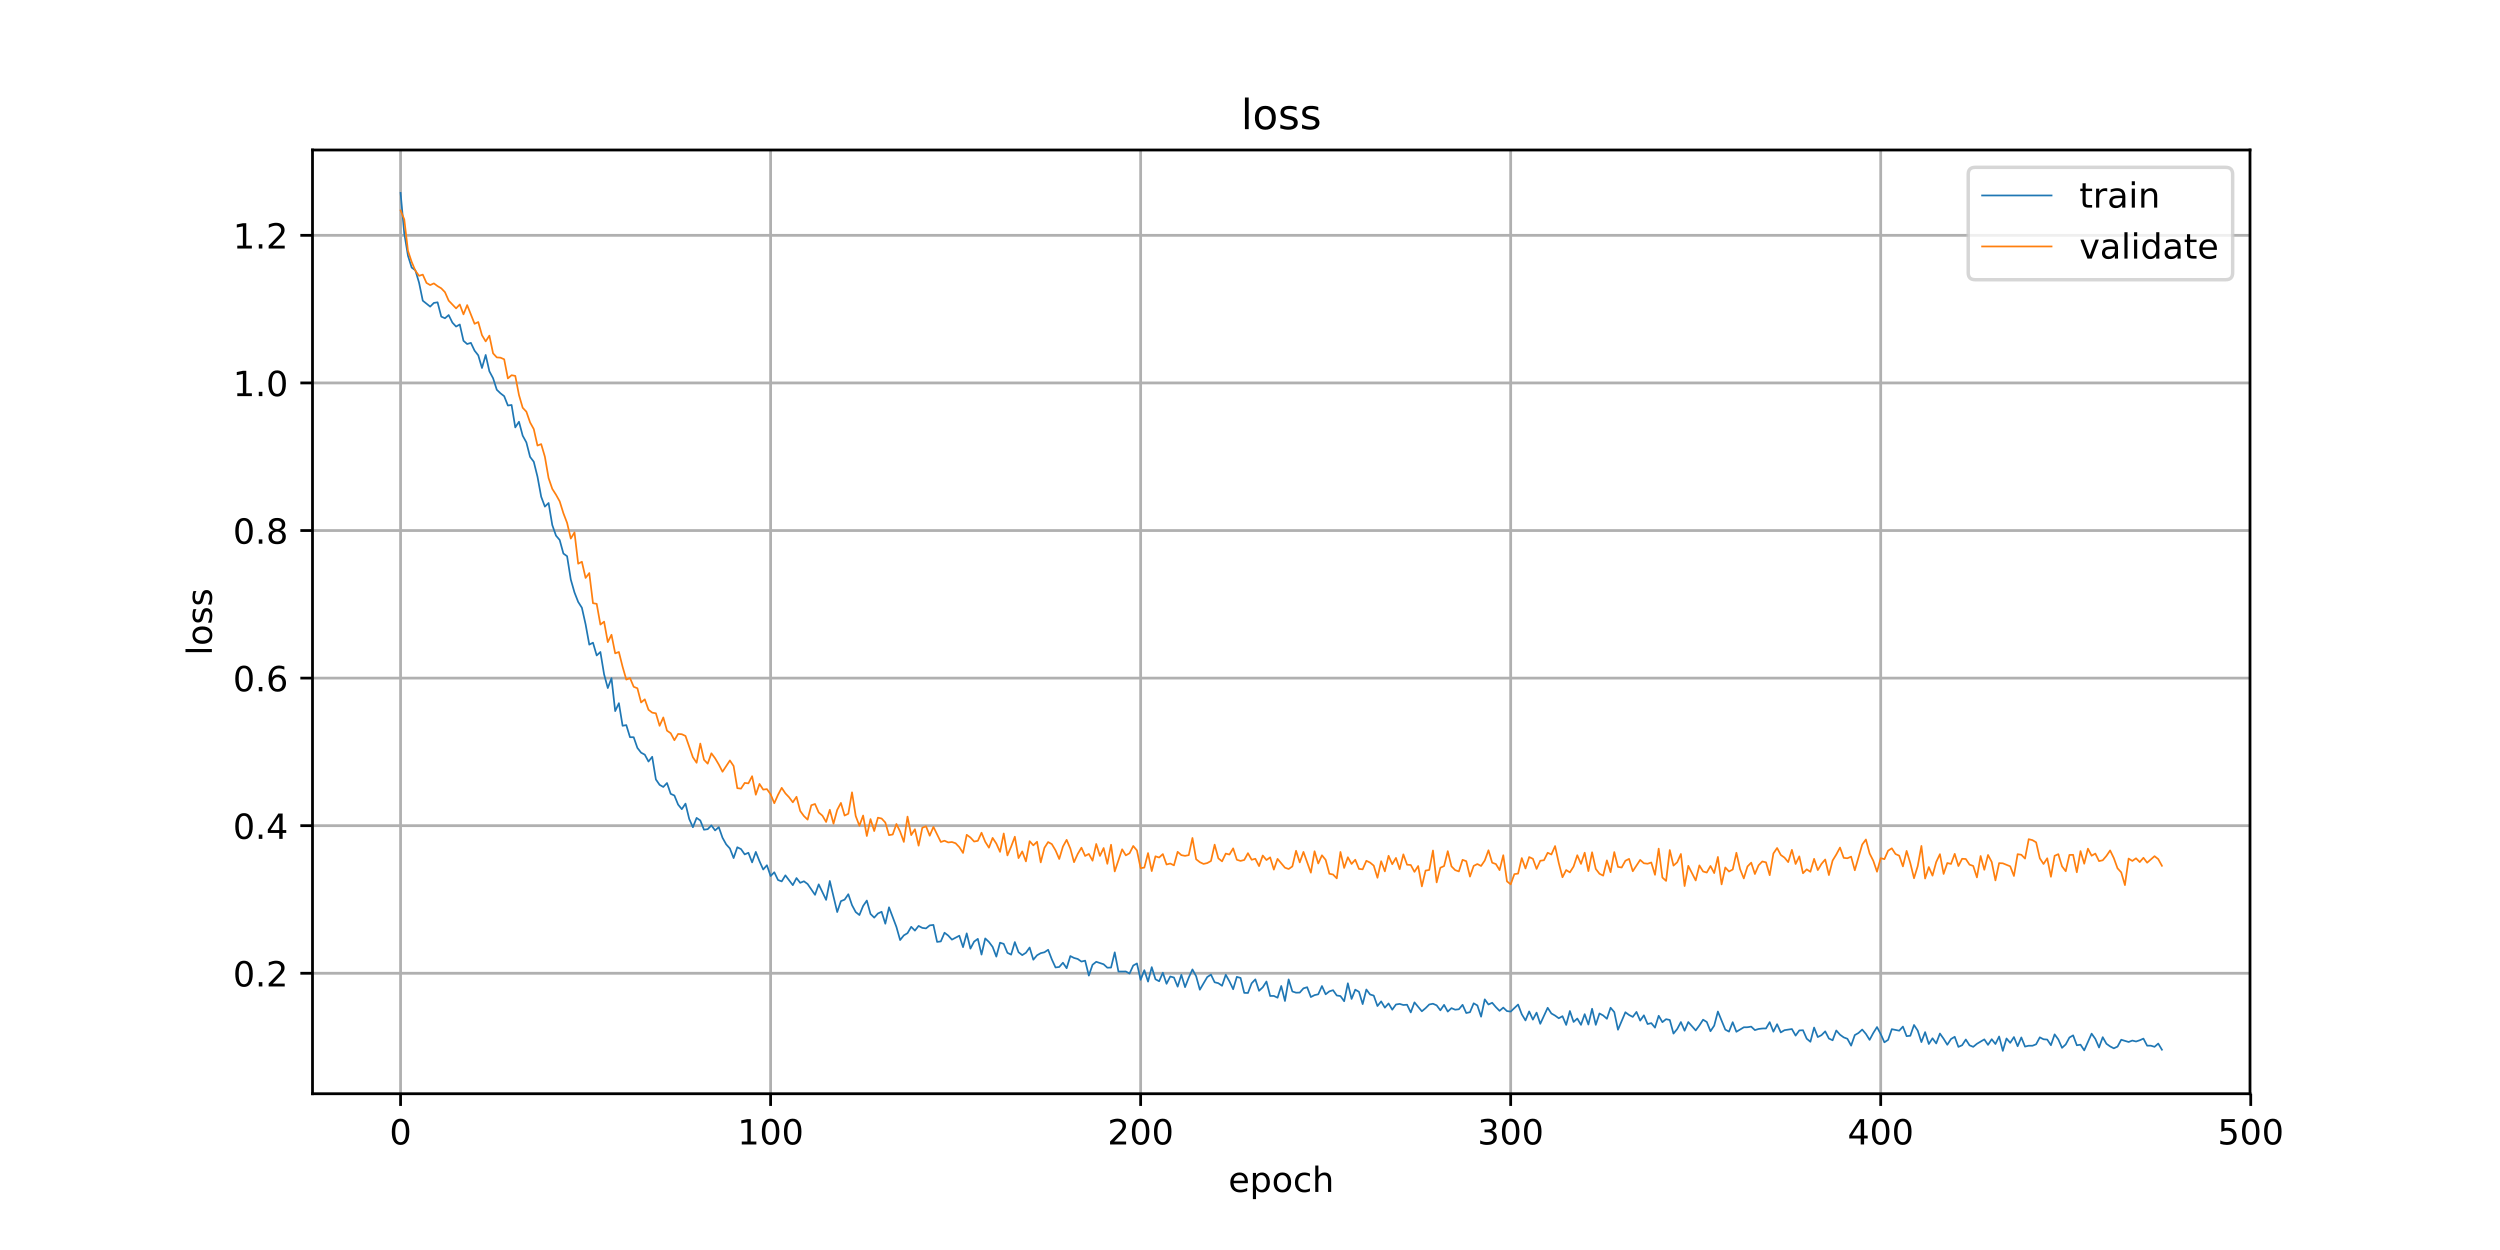 <?xml version="1.0" encoding="utf-8" standalone="no"?>
<!DOCTYPE svg PUBLIC "-//W3C//DTD SVG 1.1//EN"
  "http://www.w3.org/Graphics/SVG/1.1/DTD/svg11.dtd">
<!-- Created with matplotlib (https://matplotlib.org/) -->
<svg height="360pt" version="1.1" viewBox="0 0 720 360" width="720pt" xmlns="http://www.w3.org/2000/svg" xmlns:xlink="http://www.w3.org/1999/xlink">
 <defs>
  <style type="text/css">
*{stroke-linecap:butt;stroke-linejoin:round;}
  </style>
 </defs>
 <g id="figure_1">
  <g id="patch_1">
   <path d="M 0 360 
L 720 360 
L 720 0 
L 0 0 
z
" style="fill:#ffffff;"/>
  </g>
  <g id="axes_1">
   <g id="patch_2">
    <path d="M 90 315 
L 648 315 
L 648 43.2 
L 90 43.2 
z
" style="fill:#ffffff;"/>
   </g>
   <g id="matplotlib.axis_1">
    <g id="xtick_1">
     <g id="line2d_1">
      <path clip-path="url(#pa51d34b170)" d="M 115.364 315 
L 115.364 43.2 
" style="fill:none;stroke:#b0b0b0;stroke-linecap:square;stroke-width:0.8;"/>
     </g>
     <g id="line2d_2">
      <defs>
       <path d="M 0 0 
L 0 3.5 
" id="m49b0cac8f8" style="stroke:#000000;stroke-width:0.8;"/>
      </defs>
      <g>
       <use style="stroke:#000000;stroke-width:0.8;" x="115.364" xlink:href="#m49b0cac8f8" y="315"/>
      </g>
     </g>
     <g id="text_1">
      <!-- 0 -->
      <defs>
       <path d="M 31.781 66.406 
Q 24.172 66.406 20.328 58.906 
Q 16.5 51.422 16.5 36.375 
Q 16.5 21.391 20.328 13.891 
Q 24.172 6.391 31.781 6.391 
Q 39.453 6.391 43.281 13.891 
Q 47.125 21.391 47.125 36.375 
Q 47.125 51.422 43.281 58.906 
Q 39.453 66.406 31.781 66.406 
z
M 31.781 74.219 
Q 44.047 74.219 50.516 64.516 
Q 56.984 54.828 56.984 36.375 
Q 56.984 17.969 50.516 8.266 
Q 44.047 -1.422 31.781 -1.422 
Q 19.531 -1.422 13.062 8.266 
Q 6.594 17.969 6.594 36.375 
Q 6.594 54.828 13.062 64.516 
Q 19.531 74.219 31.781 74.219 
z
" id="DejaVuSans-48"/>
      </defs>
      <g transform="translate(112.182 329.598)scale(0.1 -0.1)">
       <use xlink:href="#DejaVuSans-48"/>
      </g>
     </g>
    </g>
    <g id="xtick_2">
     <g id="line2d_3">
      <path clip-path="url(#pa51d34b170)" d="M 221.934 315 
L 221.934 43.2 
" style="fill:none;stroke:#b0b0b0;stroke-linecap:square;stroke-width:0.8;"/>
     </g>
     <g id="line2d_4">
      <g>
       <use style="stroke:#000000;stroke-width:0.8;" x="221.934" xlink:href="#m49b0cac8f8" y="315"/>
      </g>
     </g>
     <g id="text_2">
      <!-- 100 -->
      <defs>
       <path d="M 12.406 8.297 
L 28.516 8.297 
L 28.516 63.922 
L 10.984 60.406 
L 10.984 69.391 
L 28.422 72.906 
L 38.281 72.906 
L 38.281 8.297 
L 54.391 8.297 
L 54.391 0 
L 12.406 0 
z
" id="DejaVuSans-49"/>
      </defs>
      <g transform="translate(212.39 329.598)scale(0.1 -0.1)">
       <use xlink:href="#DejaVuSans-49"/>
       <use x="63.623" xlink:href="#DejaVuSans-48"/>
       <use x="127.246" xlink:href="#DejaVuSans-48"/>
      </g>
     </g>
    </g>
    <g id="xtick_3">
     <g id="line2d_5">
      <path clip-path="url(#pa51d34b170)" d="M 328.503 315 
L 328.503 43.2 
" style="fill:none;stroke:#b0b0b0;stroke-linecap:square;stroke-width:0.8;"/>
     </g>
     <g id="line2d_6">
      <g>
       <use style="stroke:#000000;stroke-width:0.8;" x="328.503" xlink:href="#m49b0cac8f8" y="315"/>
      </g>
     </g>
     <g id="text_3">
      <!-- 200 -->
      <defs>
       <path d="M 19.188 8.297 
L 53.609 8.297 
L 53.609 0 
L 7.328 0 
L 7.328 8.297 
Q 12.938 14.109 22.625 23.891 
Q 32.328 33.688 34.812 36.531 
Q 39.547 41.844 41.422 45.531 
Q 43.312 49.219 43.312 52.781 
Q 43.312 58.594 39.234 62.25 
Q 35.156 65.922 28.609 65.922 
Q 23.969 65.922 18.812 64.312 
Q 13.672 62.703 7.812 59.422 
L 7.812 69.391 
Q 13.766 71.781 18.938 73 
Q 24.125 74.219 28.422 74.219 
Q 39.75 74.219 46.484 68.547 
Q 53.219 62.891 53.219 53.422 
Q 53.219 48.922 51.531 44.891 
Q 49.859 40.875 45.406 35.406 
Q 44.188 33.984 37.641 27.219 
Q 31.109 20.453 19.188 8.297 
z
" id="DejaVuSans-50"/>
      </defs>
      <g transform="translate(318.96 329.598)scale(0.1 -0.1)">
       <use xlink:href="#DejaVuSans-50"/>
       <use x="63.623" xlink:href="#DejaVuSans-48"/>
       <use x="127.246" xlink:href="#DejaVuSans-48"/>
      </g>
     </g>
    </g>
    <g id="xtick_4">
     <g id="line2d_7">
      <path clip-path="url(#pa51d34b170)" d="M 435.073 315 
L 435.073 43.2 
" style="fill:none;stroke:#b0b0b0;stroke-linecap:square;stroke-width:0.8;"/>
     </g>
     <g id="line2d_8">
      <g>
       <use style="stroke:#000000;stroke-width:0.8;" x="435.073" xlink:href="#m49b0cac8f8" y="315"/>
      </g>
     </g>
     <g id="text_4">
      <!-- 300 -->
      <defs>
       <path d="M 40.578 39.312 
Q 47.656 37.797 51.625 33 
Q 55.609 28.219 55.609 21.188 
Q 55.609 10.406 48.188 4.484 
Q 40.766 -1.422 27.094 -1.422 
Q 22.516 -1.422 17.656 -0.516 
Q 12.797 0.391 7.625 2.203 
L 7.625 11.719 
Q 11.719 9.328 16.594 8.109 
Q 21.484 6.891 26.812 6.891 
Q 36.078 6.891 40.938 10.547 
Q 45.797 14.203 45.797 21.188 
Q 45.797 27.641 41.281 31.266 
Q 36.766 34.906 28.719 34.906 
L 20.219 34.906 
L 20.219 43.016 
L 29.109 43.016 
Q 36.375 43.016 40.234 45.922 
Q 44.094 48.828 44.094 54.297 
Q 44.094 59.906 40.109 62.906 
Q 36.141 65.922 28.719 65.922 
Q 24.656 65.922 20.016 65.031 
Q 15.375 64.156 9.812 62.312 
L 9.812 71.094 
Q 15.438 72.656 20.344 73.438 
Q 25.25 74.219 29.594 74.219 
Q 40.828 74.219 47.359 69.109 
Q 53.906 64.016 53.906 55.328 
Q 53.906 49.266 50.438 45.094 
Q 46.969 40.922 40.578 39.312 
z
" id="DejaVuSans-51"/>
      </defs>
      <g transform="translate(425.53 329.598)scale(0.1 -0.1)">
       <use xlink:href="#DejaVuSans-51"/>
       <use x="63.623" xlink:href="#DejaVuSans-48"/>
       <use x="127.246" xlink:href="#DejaVuSans-48"/>
      </g>
     </g>
    </g>
    <g id="xtick_5">
     <g id="line2d_9">
      <path clip-path="url(#pa51d34b170)" d="M 541.643 315 
L 541.643 43.2 
" style="fill:none;stroke:#b0b0b0;stroke-linecap:square;stroke-width:0.8;"/>
     </g>
     <g id="line2d_10">
      <g>
       <use style="stroke:#000000;stroke-width:0.8;" x="541.643" xlink:href="#m49b0cac8f8" y="315"/>
      </g>
     </g>
     <g id="text_5">
      <!-- 400 -->
      <defs>
       <path d="M 37.797 64.312 
L 12.891 25.391 
L 37.797 25.391 
z
M 35.203 72.906 
L 47.609 72.906 
L 47.609 25.391 
L 58.016 25.391 
L 58.016 17.188 
L 47.609 17.188 
L 47.609 0 
L 37.797 0 
L 37.797 17.188 
L 4.891 17.188 
L 4.891 26.703 
z
" id="DejaVuSans-52"/>
      </defs>
      <g transform="translate(532.099 329.598)scale(0.1 -0.1)">
       <use xlink:href="#DejaVuSans-52"/>
       <use x="63.623" xlink:href="#DejaVuSans-48"/>
       <use x="127.246" xlink:href="#DejaVuSans-48"/>
      </g>
     </g>
    </g>
    <g id="xtick_6">
     <g id="line2d_11">
      <path clip-path="url(#pa51d34b170)" d="M 648.213 315 
L 648.213 43.2 
" style="fill:none;stroke:#b0b0b0;stroke-linecap:square;stroke-width:0.8;"/>
     </g>
     <g id="line2d_12">
      <g>
       <use style="stroke:#000000;stroke-width:0.8;" x="648.213" xlink:href="#m49b0cac8f8" y="315"/>
      </g>
     </g>
     <g id="text_6">
      <!-- 500 -->
      <defs>
       <path d="M 10.797 72.906 
L 49.516 72.906 
L 49.516 64.594 
L 19.828 64.594 
L 19.828 46.734 
Q 21.969 47.469 24.109 47.828 
Q 26.266 48.188 28.422 48.188 
Q 40.625 48.188 47.75 41.5 
Q 54.891 34.812 54.891 23.391 
Q 54.891 11.625 47.562 5.094 
Q 40.234 -1.422 26.906 -1.422 
Q 22.312 -1.422 17.547 -0.641 
Q 12.797 0.141 7.719 1.703 
L 7.719 11.625 
Q 12.109 9.234 16.797 8.062 
Q 21.484 6.891 26.703 6.891 
Q 35.156 6.891 40.078 11.328 
Q 45.016 15.766 45.016 23.391 
Q 45.016 31 40.078 35.438 
Q 35.156 39.891 26.703 39.891 
Q 22.75 39.891 18.812 39.016 
Q 14.891 38.141 10.797 36.281 
z
" id="DejaVuSans-53"/>
      </defs>
      <g transform="translate(638.669 329.598)scale(0.1 -0.1)">
       <use xlink:href="#DejaVuSans-53"/>
       <use x="63.623" xlink:href="#DejaVuSans-48"/>
       <use x="127.246" xlink:href="#DejaVuSans-48"/>
      </g>
     </g>
    </g>
    <g id="text_7">
     <!-- epoch -->
     <defs>
      <path d="M 56.203 29.594 
L 56.203 25.203 
L 14.891 25.203 
Q 15.484 15.922 20.484 11.062 
Q 25.484 6.203 34.422 6.203 
Q 39.594 6.203 44.453 7.469 
Q 49.312 8.734 54.109 11.281 
L 54.109 2.781 
Q 49.266 0.734 44.188 -0.344 
Q 39.109 -1.422 33.891 -1.422 
Q 20.797 -1.422 13.156 6.188 
Q 5.516 13.812 5.516 26.812 
Q 5.516 40.234 12.766 48.109 
Q 20.016 56 32.328 56 
Q 43.359 56 49.781 48.891 
Q 56.203 41.797 56.203 29.594 
z
M 47.219 32.234 
Q 47.125 39.594 43.094 43.984 
Q 39.062 48.391 32.422 48.391 
Q 24.906 48.391 20.391 44.141 
Q 15.875 39.891 15.188 32.172 
z
" id="DejaVuSans-101"/>
      <path d="M 18.109 8.203 
L 18.109 -20.797 
L 9.078 -20.797 
L 9.078 54.688 
L 18.109 54.688 
L 18.109 46.391 
Q 20.953 51.266 25.266 53.625 
Q 29.594 56 35.594 56 
Q 45.562 56 51.781 48.094 
Q 58.016 40.188 58.016 27.297 
Q 58.016 14.406 51.781 6.484 
Q 45.562 -1.422 35.594 -1.422 
Q 29.594 -1.422 25.266 0.953 
Q 20.953 3.328 18.109 8.203 
z
M 48.688 27.297 
Q 48.688 37.203 44.609 42.844 
Q 40.531 48.484 33.406 48.484 
Q 26.266 48.484 22.188 42.844 
Q 18.109 37.203 18.109 27.297 
Q 18.109 17.391 22.188 11.75 
Q 26.266 6.109 33.406 6.109 
Q 40.531 6.109 44.609 11.75 
Q 48.688 17.391 48.688 27.297 
z
" id="DejaVuSans-112"/>
      <path d="M 30.609 48.391 
Q 23.391 48.391 19.188 42.75 
Q 14.984 37.109 14.984 27.297 
Q 14.984 17.484 19.156 11.844 
Q 23.344 6.203 30.609 6.203 
Q 37.797 6.203 41.984 11.859 
Q 46.188 17.531 46.188 27.297 
Q 46.188 37.016 41.984 42.703 
Q 37.797 48.391 30.609 48.391 
z
M 30.609 56 
Q 42.328 56 49.016 48.375 
Q 55.719 40.766 55.719 27.297 
Q 55.719 13.875 49.016 6.219 
Q 42.328 -1.422 30.609 -1.422 
Q 18.844 -1.422 12.172 6.219 
Q 5.516 13.875 5.516 27.297 
Q 5.516 40.766 12.172 48.375 
Q 18.844 56 30.609 56 
z
" id="DejaVuSans-111"/>
      <path d="M 48.781 52.594 
L 48.781 44.188 
Q 44.969 46.297 41.141 47.344 
Q 37.312 48.391 33.406 48.391 
Q 24.656 48.391 19.812 42.844 
Q 14.984 37.312 14.984 27.297 
Q 14.984 17.281 19.812 11.734 
Q 24.656 6.203 33.406 6.203 
Q 37.312 6.203 41.141 7.25 
Q 44.969 8.297 48.781 10.406 
L 48.781 2.094 
Q 45.016 0.344 40.984 -0.531 
Q 36.969 -1.422 32.422 -1.422 
Q 20.062 -1.422 12.781 6.344 
Q 5.516 14.109 5.516 27.297 
Q 5.516 40.672 12.859 48.328 
Q 20.219 56 33.016 56 
Q 37.156 56 41.109 55.141 
Q 45.062 54.297 48.781 52.594 
z
" id="DejaVuSans-99"/>
      <path d="M 54.891 33.016 
L 54.891 0 
L 45.906 0 
L 45.906 32.719 
Q 45.906 40.484 42.875 44.328 
Q 39.844 48.188 33.797 48.188 
Q 26.516 48.188 22.312 43.547 
Q 18.109 38.922 18.109 30.906 
L 18.109 0 
L 9.078 0 
L 9.078 75.984 
L 18.109 75.984 
L 18.109 46.188 
Q 21.344 51.125 25.703 53.562 
Q 30.078 56 35.797 56 
Q 45.219 56 50.047 50.172 
Q 54.891 44.344 54.891 33.016 
z
" id="DejaVuSans-104"/>
     </defs>
     <g transform="translate(353.772 343.277)scale(0.1 -0.1)">
      <use xlink:href="#DejaVuSans-101"/>
      <use x="61.523" xlink:href="#DejaVuSans-112"/>
      <use x="125" xlink:href="#DejaVuSans-111"/>
      <use x="186.182" xlink:href="#DejaVuSans-99"/>
      <use x="241.162" xlink:href="#DejaVuSans-104"/>
     </g>
    </g>
   </g>
   <g id="matplotlib.axis_2">
    <g id="ytick_1">
     <g id="line2d_13">
      <path clip-path="url(#pa51d34b170)" d="M 90 280.301 
L 648 280.301 
" style="fill:none;stroke:#b0b0b0;stroke-linecap:square;stroke-width:0.8;"/>
     </g>
     <g id="line2d_14">
      <defs>
       <path d="M 0 0 
L -3.5 0 
" id="md21768b232" style="stroke:#000000;stroke-width:0.8;"/>
      </defs>
      <g>
       <use style="stroke:#000000;stroke-width:0.8;" x="90" xlink:href="#md21768b232" y="280.301"/>
      </g>
     </g>
     <g id="text_8">
      <!-- 0.2 -->
      <defs>
       <path d="M 10.688 12.406 
L 21 12.406 
L 21 0 
L 10.688 0 
z
" id="DejaVuSans-46"/>
      </defs>
      <g transform="translate(67.097 284.1)scale(0.1 -0.1)">
       <use xlink:href="#DejaVuSans-48"/>
       <use x="63.623" xlink:href="#DejaVuSans-46"/>
       <use x="95.41" xlink:href="#DejaVuSans-50"/>
      </g>
     </g>
    </g>
    <g id="ytick_2">
     <g id="line2d_15">
      <path clip-path="url(#pa51d34b170)" d="M 90 237.797 
L 648 237.797 
" style="fill:none;stroke:#b0b0b0;stroke-linecap:square;stroke-width:0.8;"/>
     </g>
     <g id="line2d_16">
      <g>
       <use style="stroke:#000000;stroke-width:0.8;" x="90" xlink:href="#md21768b232" y="237.797"/>
      </g>
     </g>
     <g id="text_9">
      <!-- 0.4 -->
      <g transform="translate(67.097 241.596)scale(0.1 -0.1)">
       <use xlink:href="#DejaVuSans-48"/>
       <use x="63.623" xlink:href="#DejaVuSans-46"/>
       <use x="95.41" xlink:href="#DejaVuSans-52"/>
      </g>
     </g>
    </g>
    <g id="ytick_3">
     <g id="line2d_17">
      <path clip-path="url(#pa51d34b170)" d="M 90 195.292 
L 648 195.292 
" style="fill:none;stroke:#b0b0b0;stroke-linecap:square;stroke-width:0.8;"/>
     </g>
     <g id="line2d_18">
      <g>
       <use style="stroke:#000000;stroke-width:0.8;" x="90" xlink:href="#md21768b232" y="195.292"/>
      </g>
     </g>
     <g id="text_10">
      <!-- 0.6 -->
      <defs>
       <path d="M 33.016 40.375 
Q 26.375 40.375 22.484 35.828 
Q 18.609 31.297 18.609 23.391 
Q 18.609 15.531 22.484 10.953 
Q 26.375 6.391 33.016 6.391 
Q 39.656 6.391 43.531 10.953 
Q 47.406 15.531 47.406 23.391 
Q 47.406 31.297 43.531 35.828 
Q 39.656 40.375 33.016 40.375 
z
M 52.594 71.297 
L 52.594 62.312 
Q 48.875 64.062 45.094 64.984 
Q 41.312 65.922 37.594 65.922 
Q 27.828 65.922 22.672 59.328 
Q 17.531 52.734 16.797 39.406 
Q 19.672 43.656 24.016 45.922 
Q 28.375 48.188 33.594 48.188 
Q 44.578 48.188 50.953 41.516 
Q 57.328 34.859 57.328 23.391 
Q 57.328 12.156 50.688 5.359 
Q 44.047 -1.422 33.016 -1.422 
Q 20.359 -1.422 13.672 8.266 
Q 6.984 17.969 6.984 36.375 
Q 6.984 53.656 15.188 63.938 
Q 23.391 74.219 37.203 74.219 
Q 40.922 74.219 44.703 73.484 
Q 48.484 72.75 52.594 71.297 
z
" id="DejaVuSans-54"/>
      </defs>
      <g transform="translate(67.097 199.092)scale(0.1 -0.1)">
       <use xlink:href="#DejaVuSans-48"/>
       <use x="63.623" xlink:href="#DejaVuSans-46"/>
       <use x="95.41" xlink:href="#DejaVuSans-54"/>
      </g>
     </g>
    </g>
    <g id="ytick_4">
     <g id="line2d_19">
      <path clip-path="url(#pa51d34b170)" d="M 90 152.788 
L 648 152.788 
" style="fill:none;stroke:#b0b0b0;stroke-linecap:square;stroke-width:0.8;"/>
     </g>
     <g id="line2d_20">
      <g>
       <use style="stroke:#000000;stroke-width:0.8;" x="90" xlink:href="#md21768b232" y="152.788"/>
      </g>
     </g>
     <g id="text_11">
      <!-- 0.8 -->
      <defs>
       <path d="M 31.781 34.625 
Q 24.75 34.625 20.719 30.859 
Q 16.703 27.094 16.703 20.516 
Q 16.703 13.922 20.719 10.156 
Q 24.75 6.391 31.781 6.391 
Q 38.812 6.391 42.859 10.172 
Q 46.922 13.969 46.922 20.516 
Q 46.922 27.094 42.891 30.859 
Q 38.875 34.625 31.781 34.625 
z
M 21.922 38.812 
Q 15.578 40.375 12.031 44.719 
Q 8.5 49.078 8.5 55.328 
Q 8.5 64.062 14.719 69.141 
Q 20.953 74.219 31.781 74.219 
Q 42.672 74.219 48.875 69.141 
Q 55.078 64.062 55.078 55.328 
Q 55.078 49.078 51.531 44.719 
Q 48 40.375 41.703 38.812 
Q 48.828 37.156 52.797 32.312 
Q 56.781 27.484 56.781 20.516 
Q 56.781 9.906 50.312 4.234 
Q 43.844 -1.422 31.781 -1.422 
Q 19.734 -1.422 13.25 4.234 
Q 6.781 9.906 6.781 20.516 
Q 6.781 27.484 10.781 32.312 
Q 14.797 37.156 21.922 38.812 
z
M 18.312 54.391 
Q 18.312 48.734 21.844 45.562 
Q 25.391 42.391 31.781 42.391 
Q 38.141 42.391 41.719 45.562 
Q 45.312 48.734 45.312 54.391 
Q 45.312 60.062 41.719 63.234 
Q 38.141 66.406 31.781 66.406 
Q 25.391 66.406 21.844 63.234 
Q 18.312 60.062 18.312 54.391 
z
" id="DejaVuSans-56"/>
      </defs>
      <g transform="translate(67.097 156.588)scale(0.1 -0.1)">
       <use xlink:href="#DejaVuSans-48"/>
       <use x="63.623" xlink:href="#DejaVuSans-46"/>
       <use x="95.41" xlink:href="#DejaVuSans-56"/>
      </g>
     </g>
    </g>
    <g id="ytick_5">
     <g id="line2d_21">
      <path clip-path="url(#pa51d34b170)" d="M 90 110.284 
L 648 110.284 
" style="fill:none;stroke:#b0b0b0;stroke-linecap:square;stroke-width:0.8;"/>
     </g>
     <g id="line2d_22">
      <g>
       <use style="stroke:#000000;stroke-width:0.8;" x="90" xlink:href="#md21768b232" y="110.284"/>
      </g>
     </g>
     <g id="text_12">
      <!-- 1.0 -->
      <g transform="translate(67.097 114.083)scale(0.1 -0.1)">
       <use xlink:href="#DejaVuSans-49"/>
       <use x="63.623" xlink:href="#DejaVuSans-46"/>
       <use x="95.41" xlink:href="#DejaVuSans-48"/>
      </g>
     </g>
    </g>
    <g id="ytick_6">
     <g id="line2d_23">
      <path clip-path="url(#pa51d34b170)" d="M 90 67.78 
L 648 67.78 
" style="fill:none;stroke:#b0b0b0;stroke-linecap:square;stroke-width:0.8;"/>
     </g>
     <g id="line2d_24">
      <g>
       <use style="stroke:#000000;stroke-width:0.8;" x="90" xlink:href="#md21768b232" y="67.78"/>
      </g>
     </g>
     <g id="text_13">
      <!-- 1.2 -->
      <g transform="translate(67.097 71.579)scale(0.1 -0.1)">
       <use xlink:href="#DejaVuSans-49"/>
       <use x="63.623" xlink:href="#DejaVuSans-46"/>
       <use x="95.41" xlink:href="#DejaVuSans-50"/>
      </g>
     </g>
    </g>
    <g id="text_14">
     <!-- loss -->
     <defs>
      <path d="M 9.422 75.984 
L 18.406 75.984 
L 18.406 0 
L 9.422 0 
z
" id="DejaVuSans-108"/>
      <path d="M 44.281 53.078 
L 44.281 44.578 
Q 40.484 46.531 36.375 47.5 
Q 32.281 48.484 27.875 48.484 
Q 21.188 48.484 17.844 46.438 
Q 14.5 44.391 14.5 40.281 
Q 14.5 37.156 16.891 35.375 
Q 19.281 33.594 26.516 31.984 
L 29.594 31.297 
Q 39.156 29.25 43.188 25.516 
Q 47.219 21.781 47.219 15.094 
Q 47.219 7.469 41.188 3.016 
Q 35.156 -1.422 24.609 -1.422 
Q 20.219 -1.422 15.453 -0.562 
Q 10.688 0.297 5.422 2 
L 5.422 11.281 
Q 10.406 8.688 15.234 7.391 
Q 20.062 6.109 24.812 6.109 
Q 31.156 6.109 34.562 8.281 
Q 37.984 10.453 37.984 14.406 
Q 37.984 18.062 35.516 20.016 
Q 33.062 21.969 24.703 23.781 
L 21.578 24.516 
Q 13.234 26.266 9.516 29.906 
Q 5.812 33.547 5.812 39.891 
Q 5.812 47.609 11.281 51.797 
Q 16.75 56 26.812 56 
Q 31.781 56 36.172 55.266 
Q 40.578 54.547 44.281 53.078 
z
" id="DejaVuSans-115"/>
     </defs>
     <g transform="translate(61.017 188.758)rotate(-90)scale(0.1 -0.1)">
      <use xlink:href="#DejaVuSans-108"/>
      <use x="27.783" xlink:href="#DejaVuSans-111"/>
      <use x="88.965" xlink:href="#DejaVuSans-115"/>
      <use x="141.064" xlink:href="#DejaVuSans-115"/>
     </g>
    </g>
   </g>
   <g id="line2d_25">
    <path clip-path="url(#pa51d34b170)" d="M 115.364 55.555 
L 116.429 67.221 
L 117.495 73.649 
L 118.561 77.055 
L 119.626 77.842 
L 120.692 81.424 
L 121.758 86.594 
L 123.889 88.306 
L 124.955 87.239 
L 126.021 87.067 
L 127.086 91.182 
L 128.152 91.657 
L 129.218 90.743 
L 130.283 92.901 
L 131.349 94.05 
L 132.415 93.452 
L 133.481 98.147 
L 134.546 99.082 
L 135.612 98.738 
L 136.678 100.988 
L 137.743 102.339 
L 138.809 105.979 
L 139.875 102.234 
L 140.94 106.926 
L 142.006 108.929 
L 143.072 112.248 
L 144.138 113.273 
L 145.203 114.097 
L 146.269 116.787 
L 147.335 116.633 
L 148.4 123.09 
L 149.466 121.464 
L 150.532 125.467 
L 151.597 127.421 
L 152.663 131.585 
L 153.729 132.994 
L 154.794 137.283 
L 155.86 143.054 
L 156.926 145.904 
L 157.992 144.864 
L 159.057 151.212 
L 160.123 154.257 
L 161.189 155.518 
L 162.254 159.416 
L 163.32 160.19 
L 164.386 166.899 
L 165.451 170.625 
L 166.517 173.354 
L 167.583 175.036 
L 168.649 179.795 
L 169.714 185.652 
L 170.78 185.097 
L 171.846 188.765 
L 172.911 187.776 
L 173.977 194.203 
L 175.043 198.159 
L 176.108 195.312 
L 177.174 204.792 
L 178.24 202.525 
L 179.306 209.025 
L 180.371 208.827 
L 181.437 212.307 
L 182.503 212.326 
L 183.568 215.397 
L 184.634 216.768 
L 185.7 217.344 
L 186.765 219.321 
L 187.831 217.957 
L 188.897 224.484 
L 189.963 226.033 
L 191.028 226.644 
L 192.094 225.511 
L 193.16 228.632 
L 194.225 229.105 
L 195.291 231.716 
L 196.357 233.033 
L 197.422 231.447 
L 198.488 235.845 
L 199.554 238.246 
L 200.62 235.565 
L 201.685 236.289 
L 202.751 238.96 
L 203.817 238.802 
L 204.882 237.71 
L 205.948 239.154 
L 207.014 238.21 
L 208.079 241.264 
L 209.145 243.185 
L 210.211 244.361 
L 211.277 247.12 
L 212.342 244.013 
L 213.408 244.534 
L 214.474 246.067 
L 215.539 245.599 
L 216.605 248.361 
L 217.671 245.35 
L 218.736 248.04 
L 219.802 250.415 
L 220.868 249.195 
L 221.934 252.291 
L 222.999 251.22 
L 224.065 253.435 
L 225.131 253.845 
L 226.196 252.105 
L 228.328 254.923 
L 229.393 252.885 
L 230.459 254.253 
L 231.525 253.806 
L 232.591 254.593 
L 234.722 257.706 
L 235.788 254.696 
L 237.919 259.158 
L 238.985 253.73 
L 241.116 262.662 
L 242.182 259.526 
L 243.248 259.094 
L 244.313 257.536 
L 245.379 260.68 
L 246.445 262.674 
L 247.51 263.525 
L 248.576 260.92 
L 249.642 259.36 
L 250.707 263.215 
L 251.773 264.277 
L 252.839 263.089 
L 253.905 262.591 
L 254.97 266.025 
L 256.036 261.309 
L 258.167 266.955 
L 259.233 270.733 
L 260.299 269.392 
L 261.364 268.752 
L 262.43 266.925 
L 263.496 268.009 
L 264.561 266.661 
L 265.627 267.234 
L 266.693 267.379 
L 267.759 266.51 
L 268.824 266.378 
L 269.89 271.27 
L 270.956 271.122 
L 272.021 268.631 
L 273.087 269.438 
L 274.153 270.617 
L 276.284 269.486 
L 277.35 272.771 
L 278.416 268.813 
L 279.481 273.201 
L 280.547 271.178 
L 281.613 270.388 
L 282.678 274.912 
L 283.744 270.268 
L 284.81 271.278 
L 285.875 272.702 
L 286.941 275.498 
L 288.007 271.498 
L 289.073 271.84 
L 290.138 274.412 
L 291.204 274.931 
L 292.27 271.323 
L 293.335 274.231 
L 294.401 275.076 
L 295.467 274.395 
L 296.532 272.892 
L 297.598 276.396 
L 298.664 275.123 
L 299.73 274.51 
L 300.795 274.258 
L 301.861 273.537 
L 302.927 276.302 
L 303.992 278.627 
L 305.058 278.49 
L 306.124 277.266 
L 307.189 278.841 
L 308.255 275.347 
L 309.321 275.886 
L 310.387 276.188 
L 311.452 276.935 
L 312.518 276.67 
L 313.584 280.967 
L 314.649 277.855 
L 315.715 276.999 
L 317.846 277.708 
L 318.912 278.696 
L 319.978 278.658 
L 321.044 274.281 
L 322.109 279.804 
L 324.241 279.79 
L 325.306 280.382 
L 326.372 278.073 
L 327.438 277.477 
L 328.503 282.176 
L 329.569 279.419 
L 330.635 282.692 
L 331.701 278.541 
L 332.766 282.014 
L 333.832 282.598 
L 334.898 280.139 
L 335.963 283.331 
L 337.029 281.232 
L 338.095 281.519 
L 339.16 284.15 
L 340.226 280.744 
L 341.292 284.292 
L 342.358 281.555 
L 343.423 279.193 
L 344.489 281.155 
L 345.555 285.03 
L 347.686 281.396 
L 348.752 280.684 
L 349.817 282.897 
L 350.883 283.16 
L 351.949 283.902 
L 353.015 280.726 
L 354.08 282.638 
L 355.146 284.895 
L 356.212 281.338 
L 357.277 281.645 
L 358.343 285.942 
L 359.409 285.98 
L 360.474 283.187 
L 361.54 282.057 
L 362.606 285.348 
L 363.672 284.338 
L 364.737 282.68 
L 365.803 286.842 
L 366.869 286.823 
L 367.934 287.336 
L 369 283.97 
L 370.066 288.278 
L 371.131 282.074 
L 372.197 285.536 
L 373.263 285.894 
L 374.328 285.858 
L 375.394 284.642 
L 376.46 284.316 
L 377.526 287.14 
L 378.591 286.596 
L 379.657 286.355 
L 380.723 283.98 
L 381.788 286.352 
L 382.854 285.514 
L 383.92 285.169 
L 384.985 286.699 
L 386.051 286.863 
L 387.117 288.356 
L 388.183 283.194 
L 389.248 287.684 
L 390.314 285.025 
L 391.38 285.639 
L 392.445 289.173 
L 393.511 284.977 
L 394.577 286.413 
L 395.642 286.734 
L 396.708 289.736 
L 397.774 288.403 
L 398.84 290.202 
L 399.905 288.998 
L 400.971 290.785 
L 402.037 289.294 
L 403.102 289.123 
L 404.168 289.44 
L 405.234 289.358 
L 406.299 291.569 
L 407.365 288.684 
L 409.497 291.247 
L 410.562 290.353 
L 411.628 289.288 
L 412.694 289.075 
L 413.759 289.545 
L 414.825 290.964 
L 415.891 289.404 
L 416.956 291.334 
L 418.022 290.34 
L 419.088 290.792 
L 420.154 290.662 
L 421.219 289.388 
L 422.285 291.752 
L 423.351 291.51 
L 424.416 288.955 
L 425.482 289.565 
L 426.548 292.794 
L 427.613 287.821 
L 428.679 289.3 
L 429.745 288.798 
L 430.811 290.046 
L 431.876 291.118 
L 432.942 290.19 
L 434.008 291.197 
L 435.073 291.338 
L 437.205 289.312 
L 438.27 292.11 
L 439.336 293.878 
L 440.402 291.289 
L 441.468 293.65 
L 442.533 291.64 
L 443.599 294.853 
L 445.73 290.247 
L 446.796 291.879 
L 447.862 292.489 
L 448.927 293.258 
L 449.993 292.668 
L 451.059 295.168 
L 452.125 291.177 
L 453.19 294.317 
L 454.256 293.343 
L 455.322 295.157 
L 456.387 292.084 
L 457.453 295.063 
L 458.519 290.526 
L 459.584 295.149 
L 460.65 291.878 
L 461.716 292.451 
L 462.782 293.41 
L 463.847 290.231 
L 464.913 291.489 
L 465.979 296.553 
L 468.11 291.535 
L 469.176 292.32 
L 470.241 292.861 
L 471.307 291.437 
L 472.373 293.935 
L 473.439 292.417 
L 474.504 294.922 
L 475.57 294.656 
L 476.636 295.953 
L 477.701 292.536 
L 478.767 294.378 
L 479.833 293.519 
L 480.898 293.752 
L 481.964 297.666 
L 483.03 296.363 
L 484.095 294.352 
L 485.161 296.837 
L 486.227 294.351 
L 488.358 296.759 
L 489.424 295.33 
L 490.49 293.67 
L 491.555 294.339 
L 492.621 296.985 
L 493.687 295.389 
L 494.752 291.325 
L 496.884 296.525 
L 497.95 297.104 
L 499.015 294.396 
L 500.081 297.147 
L 502.212 295.863 
L 503.278 295.841 
L 504.344 295.665 
L 505.409 296.672 
L 506.475 296.341 
L 507.541 296.21 
L 508.607 296.192 
L 509.672 294.377 
L 510.738 297.117 
L 511.804 294.975 
L 512.869 297.328 
L 513.935 296.692 
L 516.066 296.359 
L 517.132 298.249 
L 518.198 296.761 
L 519.264 296.701 
L 520.329 299.143 
L 521.395 300.026 
L 522.461 295.942 
L 523.526 298.669 
L 524.592 298.121 
L 525.658 297.035 
L 526.723 299.089 
L 527.789 299.601 
L 528.855 296.781 
L 529.921 297.996 
L 530.986 298.761 
L 532.052 299.174 
L 533.118 301.143 
L 534.183 298.101 
L 535.249 297.498 
L 536.315 296.513 
L 537.38 297.767 
L 538.446 299.476 
L 539.512 297.493 
L 540.578 295.797 
L 541.643 297.801 
L 542.709 300.184 
L 543.775 299.473 
L 544.84 296.396 
L 546.972 296.841 
L 548.037 295.657 
L 549.103 298.411 
L 550.169 298.292 
L 551.235 295.196 
L 552.3 296.801 
L 553.366 300.114 
L 554.432 297.256 
L 555.497 300.675 
L 556.563 299.029 
L 557.629 300.508 
L 558.694 297.657 
L 559.76 299.162 
L 560.826 300.89 
L 561.892 299.237 
L 562.957 298.602 
L 564.023 301.501 
L 565.089 301.026 
L 566.154 299.379 
L 567.22 301.049 
L 568.286 301.489 
L 569.351 300.611 
L 571.483 299.345 
L 572.549 300.918 
L 573.614 299.297 
L 574.68 300.672 
L 575.746 298.513 
L 576.811 302.645 
L 577.877 299.082 
L 578.943 300.337 
L 580.008 298.676 
L 581.074 301.313 
L 582.14 298.787 
L 583.206 301.417 
L 584.271 301.165 
L 585.337 301.177 
L 586.403 300.749 
L 587.468 298.755 
L 588.534 299.312 
L 589.6 299.394 
L 590.665 301.022 
L 591.731 297.905 
L 592.797 299.357 
L 593.862 301.772 
L 594.928 300.801 
L 595.994 298.809 
L 597.06 298.184 
L 598.125 301.037 
L 599.191 300.869 
L 600.257 302.497 
L 602.388 297.694 
L 603.454 299.199 
L 604.519 301.674 
L 605.585 298.712 
L 606.651 300.603 
L 607.717 301.365 
L 608.782 301.921 
L 609.848 301.416 
L 610.914 299.444 
L 613.045 300.091 
L 614.111 299.677 
L 615.176 299.949 
L 616.242 299.596 
L 617.308 299.121 
L 618.374 301.151 
L 619.439 301.153 
L 620.505 301.483 
L 621.571 300.552 
L 622.636 302.318 
L 622.636 302.318 
" style="fill:none;stroke:#1f77b4;stroke-linecap:square;stroke-width:0.5;"/>
   </g>
   <g id="line2d_26">
    <path clip-path="url(#pa51d34b170)" d="M 115.364 60.602 
L 116.429 63.183 
L 117.495 72.235 
L 118.561 75.432 
L 119.626 77.957 
L 120.692 79.435 
L 121.758 79.089 
L 122.824 81.474 
L 123.889 82.105 
L 124.955 81.618 
L 126.021 82.41 
L 127.086 83.036 
L 128.152 84.149 
L 129.218 86.576 
L 131.349 88.81 
L 132.415 87.698 
L 133.481 90.53 
L 134.546 87.87 
L 136.678 93.251 
L 137.743 92.745 
L 138.809 96.531 
L 139.875 98.318 
L 140.94 96.663 
L 142.006 101.767 
L 143.072 102.932 
L 144.138 103.009 
L 145.203 103.474 
L 146.269 108.986 
L 147.335 108.059 
L 148.4 108.26 
L 149.466 113.769 
L 150.532 117.428 
L 151.597 118.57 
L 152.663 121.654 
L 153.729 123.587 
L 154.794 128.322 
L 155.86 127.897 
L 156.926 131.544 
L 157.992 137.686 
L 159.057 140.796 
L 160.123 142.475 
L 161.189 144.385 
L 162.254 147.804 
L 163.32 150.585 
L 164.386 155.099 
L 165.451 153.335 
L 166.517 162.345 
L 167.583 161.788 
L 168.649 166.443 
L 169.714 165.043 
L 170.78 173.726 
L 171.846 173.902 
L 172.911 179.878 
L 173.977 179.04 
L 175.043 184.926 
L 176.108 182.812 
L 177.174 188.162 
L 178.24 187.771 
L 179.306 192.028 
L 180.371 195.716 
L 181.437 195.265 
L 182.503 197.796 
L 183.568 198.217 
L 184.634 202.303 
L 185.7 201.412 
L 186.765 204.407 
L 187.831 205.243 
L 188.897 205.432 
L 189.963 209.028 
L 191.028 206.626 
L 192.094 210.426 
L 193.16 211.169 
L 194.225 213.177 
L 195.291 211.381 
L 196.357 211.455 
L 197.422 211.96 
L 199.554 218.094 
L 200.62 219.679 
L 201.685 214.155 
L 202.751 218.817 
L 203.817 219.933 
L 204.882 216.949 
L 205.948 218.389 
L 207.014 220.194 
L 208.079 222.261 
L 210.211 219.016 
L 211.277 220.612 
L 212.342 226.994 
L 213.408 227.121 
L 214.474 225.485 
L 215.539 225.605 
L 216.605 223.55 
L 217.671 228.872 
L 218.736 225.775 
L 219.802 227.408 
L 220.868 227.263 
L 221.934 228.751 
L 222.999 231.325 
L 224.065 228.921 
L 225.131 226.904 
L 226.196 228.494 
L 227.262 229.62 
L 228.328 231.064 
L 229.393 229.479 
L 230.459 233.549 
L 231.525 235.016 
L 232.591 236.054 
L 233.656 231.911 
L 234.722 231.551 
L 235.788 233.991 
L 236.853 234.908 
L 237.919 236.722 
L 238.985 233.221 
L 240.05 237.211 
L 241.116 233.249 
L 242.182 231.237 
L 243.248 234.873 
L 244.313 234.36 
L 245.379 228.2 
L 246.445 235.021 
L 247.51 237.811 
L 248.576 234.873 
L 249.642 240.761 
L 250.707 235.907 
L 251.773 239.338 
L 252.839 235.492 
L 253.905 235.734 
L 254.97 236.887 
L 256.036 240.53 
L 257.102 240.325 
L 258.167 237.311 
L 259.233 239.483 
L 260.299 242.461 
L 261.364 235.189 
L 262.43 240.508 
L 263.496 238.821 
L 264.561 243.543 
L 265.627 238.397 
L 266.693 237.959 
L 267.759 240.678 
L 268.824 238.146 
L 270.956 242.488 
L 272.021 242.127 
L 273.087 242.622 
L 274.153 242.499 
L 275.218 242.858 
L 276.284 243.979 
L 277.35 245.645 
L 278.416 240.429 
L 279.481 241.2 
L 280.547 242.358 
L 281.613 242.161 
L 282.678 239.824 
L 283.744 242.433 
L 284.81 244.127 
L 285.875 241.317 
L 286.941 242.95 
L 288.007 245.334 
L 289.073 240.048 
L 290.138 246.353 
L 291.204 243.838 
L 292.27 240.979 
L 293.335 247.13 
L 294.401 245.215 
L 295.467 248.074 
L 296.532 242.263 
L 297.598 243.454 
L 298.664 242.426 
L 299.73 248.363 
L 300.795 244.176 
L 301.861 242.51 
L 302.927 243.103 
L 303.992 244.902 
L 305.058 247.385 
L 306.124 243.817 
L 307.189 241.876 
L 308.255 244.386 
L 309.321 248.304 
L 310.387 245.932 
L 311.452 244.141 
L 312.518 246.516 
L 313.584 245.933 
L 314.649 247.878 
L 315.715 243.074 
L 316.781 246.498 
L 317.846 244.238 
L 318.912 248.775 
L 319.978 243.293 
L 321.044 250.964 
L 323.175 244.602 
L 324.241 246.343 
L 325.306 245.738 
L 326.372 243.644 
L 327.438 244.924 
L 328.503 250.033 
L 329.569 249.862 
L 330.635 245.695 
L 331.701 250.869 
L 332.766 246.622 
L 333.832 246.961 
L 334.898 245.981 
L 335.963 248.971 
L 337.029 248.691 
L 338.095 249.221 
L 339.16 245.326 
L 340.226 246.28 
L 341.292 246.487 
L 342.358 246.274 
L 343.423 241.345 
L 344.489 247.467 
L 345.555 248.307 
L 346.62 248.807 
L 347.686 248.563 
L 348.752 247.966 
L 349.817 243.26 
L 350.883 247.199 
L 351.949 248.061 
L 353.015 245.833 
L 354.08 246.103 
L 355.146 244.327 
L 356.212 247.607 
L 357.277 247.945 
L 358.343 247.669 
L 359.409 245.715 
L 360.474 247.617 
L 361.54 247.321 
L 362.606 249.434 
L 363.672 246.387 
L 364.737 247.689 
L 365.803 246.929 
L 366.869 250.441 
L 367.934 247.359 
L 370.066 249.897 
L 371.131 250.275 
L 372.197 249.53 
L 373.263 245.024 
L 374.328 248.369 
L 375.394 245.354 
L 377.526 251.323 
L 378.591 245.168 
L 379.657 248.677 
L 380.723 246.323 
L 381.788 247.64 
L 382.854 251.637 
L 383.92 251.864 
L 384.985 252.966 
L 386.051 245.371 
L 387.117 249.959 
L 388.183 246.887 
L 389.248 248.813 
L 390.314 247.603 
L 391.38 250.236 
L 392.445 250.367 
L 393.511 247.911 
L 394.577 248.418 
L 395.642 249.303 
L 396.708 252.792 
L 397.774 248.033 
L 398.84 250.947 
L 399.905 246.468 
L 400.971 248.894 
L 402.037 247.084 
L 403.102 250.318 
L 404.168 246.056 
L 405.234 249.033 
L 406.299 249.121 
L 407.365 251.092 
L 408.431 249.417 
L 409.497 255.268 
L 410.562 250.731 
L 411.628 250.537 
L 412.694 244.951 
L 413.759 254.123 
L 414.825 249.905 
L 415.891 249.432 
L 416.956 245.136 
L 418.022 249.507 
L 419.088 250.594 
L 420.154 250.969 
L 421.219 247.624 
L 422.285 248.029 
L 423.351 252.444 
L 424.416 249.387 
L 425.482 248.838 
L 426.548 249.401 
L 427.613 247.819 
L 428.679 244.882 
L 429.745 248.463 
L 430.811 248.839 
L 431.876 250.591 
L 432.942 246.306 
L 434.008 253.824 
L 435.073 254.685 
L 436.139 251.748 
L 437.205 251.593 
L 438.27 247.132 
L 439.336 250.111 
L 440.402 246.832 
L 441.468 247.326 
L 442.533 250.245 
L 443.599 247.899 
L 444.665 247.742 
L 445.73 245.599 
L 446.796 246.09 
L 447.862 243.671 
L 448.927 248.534 
L 449.993 252.643 
L 451.059 250.577 
L 452.125 251.245 
L 453.19 249.561 
L 454.256 246.304 
L 455.322 248.799 
L 456.387 245.575 
L 457.453 250.876 
L 458.519 245.464 
L 459.584 250.252 
L 460.65 251.64 
L 461.716 252.178 
L 462.782 247.796 
L 463.847 251.18 
L 464.913 245.408 
L 465.979 249.658 
L 467.044 249.843 
L 468.11 247.898 
L 469.176 247.361 
L 470.241 250.917 
L 472.373 247.656 
L 473.439 248.618 
L 474.504 248.755 
L 475.57 248.4 
L 476.636 251.938 
L 477.701 244.41 
L 478.767 252.725 
L 479.833 253.696 
L 480.898 244.82 
L 481.964 249.293 
L 483.03 248.347 
L 484.095 245.953 
L 485.161 255.171 
L 486.227 249.364 
L 488.358 253.565 
L 489.424 249.239 
L 490.49 250.984 
L 491.555 251.291 
L 492.621 249.399 
L 493.687 251.443 
L 494.752 246.807 
L 495.818 254.696 
L 496.884 249.832 
L 497.95 251 
L 499.015 250.427 
L 500.081 245.601 
L 501.147 250.33 
L 502.212 252.981 
L 503.278 249.548 
L 504.344 248.445 
L 505.409 251.712 
L 506.475 249.203 
L 507.541 248.105 
L 508.607 248.355 
L 509.672 252.051 
L 510.738 245.801 
L 511.804 244.231 
L 512.869 246.231 
L 513.935 246.992 
L 515.001 248.284 
L 516.066 244.759 
L 517.132 248.823 
L 518.198 246.641 
L 519.264 251.496 
L 520.329 250.375 
L 521.395 251.073 
L 522.461 247.349 
L 523.526 250.581 
L 524.592 248.794 
L 525.658 247.535 
L 526.723 252.015 
L 527.789 247.835 
L 528.855 246.093 
L 529.921 244.1 
L 530.986 247.067 
L 532.052 247.18 
L 533.118 246.716 
L 534.183 250.631 
L 536.315 243.232 
L 537.38 241.774 
L 538.446 245.785 
L 539.512 247.919 
L 540.578 251.047 
L 541.643 247.143 
L 542.709 247.438 
L 543.775 244.994 
L 544.84 244.32 
L 545.906 245.957 
L 546.972 246.429 
L 548.037 249.509 
L 549.103 245.063 
L 550.169 248.582 
L 551.235 252.929 
L 552.3 249.44 
L 553.366 243.637 
L 554.432 253.003 
L 555.497 249.714 
L 556.563 252.184 
L 557.629 248.27 
L 558.694 246.004 
L 559.76 251.69 
L 560.826 248.546 
L 561.892 248.816 
L 562.957 245.909 
L 564.023 249.413 
L 565.089 247.324 
L 566.154 247.393 
L 567.22 249.02 
L 568.286 249.386 
L 569.351 252.689 
L 570.417 246.532 
L 571.483 250.489 
L 572.549 246.235 
L 573.614 248.246 
L 574.68 253.545 
L 575.746 248.582 
L 576.811 248.634 
L 578.943 249.504 
L 580.008 252.274 
L 581.074 246.002 
L 582.14 246.174 
L 583.206 247.268 
L 584.271 241.686 
L 585.337 241.956 
L 586.403 242.59 
L 587.468 247.193 
L 588.534 248.822 
L 589.6 247.185 
L 590.665 252.499 
L 591.731 246.474 
L 592.797 245.994 
L 593.862 249.507 
L 594.928 250.917 
L 595.994 246.223 
L 597.06 246.19 
L 598.125 251.213 
L 599.191 245.119 
L 600.257 248.749 
L 601.322 244.415 
L 602.388 246.448 
L 603.454 245.832 
L 604.519 248.002 
L 605.585 247.755 
L 606.651 246.502 
L 607.717 244.924 
L 608.782 247.142 
L 609.848 250.072 
L 610.914 251.247 
L 611.979 254.909 
L 613.045 247.268 
L 614.111 247.951 
L 615.176 247.187 
L 616.242 248.272 
L 617.308 247.049 
L 618.374 248.45 
L 620.505 246.582 
L 621.571 247.421 
L 622.636 249.351 
L 622.636 249.351 
" style="fill:none;stroke:#ff7f0e;stroke-linecap:square;stroke-width:0.5;"/>
   </g>
   <g id="patch_3">
    <path d="M 90 315 
L 90 43.2 
" style="fill:none;stroke:#000000;stroke-linecap:square;stroke-linejoin:miter;stroke-width:0.8;"/>
   </g>
   <g id="patch_4">
    <path d="M 648 315 
L 648 43.2 
" style="fill:none;stroke:#000000;stroke-linecap:square;stroke-linejoin:miter;stroke-width:0.8;"/>
   </g>
   <g id="patch_5">
    <path d="M 90 315 
L 648 315 
" style="fill:none;stroke:#000000;stroke-linecap:square;stroke-linejoin:miter;stroke-width:0.8;"/>
   </g>
   <g id="patch_6">
    <path d="M 90 43.2 
L 648 43.2 
" style="fill:none;stroke:#000000;stroke-linecap:square;stroke-linejoin:miter;stroke-width:0.8;"/>
   </g>
   <g id="text_15">
    <!-- loss -->
    <g transform="translate(357.411 37.2)scale(0.12 -0.12)">
     <use xlink:href="#DejaVuSans-108"/>
     <use x="27.783" xlink:href="#DejaVuSans-111"/>
     <use x="88.965" xlink:href="#DejaVuSans-115"/>
     <use x="141.064" xlink:href="#DejaVuSans-115"/>
    </g>
   </g>
   <g id="legend_1">
    <g id="patch_7">
     <path d="M 568.847 80.556 
L 641 80.556 
Q 643 80.556 643 78.556 
L 643 50.2 
Q 643 48.2 641 48.2 
L 568.847 48.2 
Q 566.847 48.2 566.847 50.2 
L 566.847 78.556 
Q 566.847 80.556 568.847 80.556 
z
" style="fill:#ffffff;opacity:0.8;stroke:#cccccc;stroke-linejoin:miter;"/>
    </g>
    <g id="line2d_27">
     <path d="M 570.847 56.298 
L 590.847 56.298 
" style="fill:none;stroke:#1f77b4;stroke-linecap:square;stroke-width:0.5;"/>
    </g>
    <g id="line2d_28"/>
    <g id="text_16">
     <!-- train -->
     <defs>
      <path d="M 18.312 70.219 
L 18.312 54.688 
L 36.812 54.688 
L 36.812 47.703 
L 18.312 47.703 
L 18.312 18.016 
Q 18.312 11.328 20.141 9.422 
Q 21.969 7.516 27.594 7.516 
L 36.812 7.516 
L 36.812 0 
L 27.594 0 
Q 17.188 0 13.234 3.875 
Q 9.281 7.766 9.281 18.016 
L 9.281 47.703 
L 2.688 47.703 
L 2.688 54.688 
L 9.281 54.688 
L 9.281 70.219 
z
" id="DejaVuSans-116"/>
      <path d="M 41.109 46.297 
Q 39.594 47.172 37.812 47.578 
Q 36.031 48 33.891 48 
Q 26.266 48 22.188 43.047 
Q 18.109 38.094 18.109 28.812 
L 18.109 0 
L 9.078 0 
L 9.078 54.688 
L 18.109 54.688 
L 18.109 46.188 
Q 20.953 51.172 25.484 53.578 
Q 30.031 56 36.531 56 
Q 37.453 56 38.578 55.875 
Q 39.703 55.766 41.062 55.516 
z
" id="DejaVuSans-114"/>
      <path d="M 34.281 27.484 
Q 23.391 27.484 19.188 25 
Q 14.984 22.516 14.984 16.5 
Q 14.984 11.719 18.141 8.906 
Q 21.297 6.109 26.703 6.109 
Q 34.188 6.109 38.703 11.406 
Q 43.219 16.703 43.219 25.484 
L 43.219 27.484 
z
M 52.203 31.203 
L 52.203 0 
L 43.219 0 
L 43.219 8.297 
Q 40.141 3.328 35.547 0.953 
Q 30.953 -1.422 24.312 -1.422 
Q 15.922 -1.422 10.953 3.297 
Q 6 8.016 6 15.922 
Q 6 25.141 12.172 29.828 
Q 18.359 34.516 30.609 34.516 
L 43.219 34.516 
L 43.219 35.406 
Q 43.219 41.609 39.141 45 
Q 35.062 48.391 27.688 48.391 
Q 23 48.391 18.547 47.266 
Q 14.109 46.141 10.016 43.891 
L 10.016 52.203 
Q 14.938 54.109 19.578 55.047 
Q 24.219 56 28.609 56 
Q 40.484 56 46.344 49.844 
Q 52.203 43.703 52.203 31.203 
z
" id="DejaVuSans-97"/>
      <path d="M 9.422 54.688 
L 18.406 54.688 
L 18.406 0 
L 9.422 0 
z
M 9.422 75.984 
L 18.406 75.984 
L 18.406 64.594 
L 9.422 64.594 
z
" id="DejaVuSans-105"/>
      <path d="M 54.891 33.016 
L 54.891 0 
L 45.906 0 
L 45.906 32.719 
Q 45.906 40.484 42.875 44.328 
Q 39.844 48.188 33.797 48.188 
Q 26.516 48.188 22.312 43.547 
Q 18.109 38.922 18.109 30.906 
L 18.109 0 
L 9.078 0 
L 9.078 54.688 
L 18.109 54.688 
L 18.109 46.188 
Q 21.344 51.125 25.703 53.562 
Q 30.078 56 35.797 56 
Q 45.219 56 50.047 50.172 
Q 54.891 44.344 54.891 33.016 
z
" id="DejaVuSans-110"/>
     </defs>
     <g transform="translate(598.847 59.798)scale(0.1 -0.1)">
      <use xlink:href="#DejaVuSans-116"/>
      <use x="39.209" xlink:href="#DejaVuSans-114"/>
      <use x="80.322" xlink:href="#DejaVuSans-97"/>
      <use x="141.602" xlink:href="#DejaVuSans-105"/>
      <use x="169.385" xlink:href="#DejaVuSans-110"/>
     </g>
    </g>
    <g id="line2d_29">
     <path d="M 570.847 70.977 
L 590.847 70.977 
" style="fill:none;stroke:#ff7f0e;stroke-linecap:square;stroke-width:0.5;"/>
    </g>
    <g id="line2d_30"/>
    <g id="text_17">
     <!-- validate -->
     <defs>
      <path d="M 2.984 54.688 
L 12.5 54.688 
L 29.594 8.797 
L 46.688 54.688 
L 56.203 54.688 
L 35.688 0 
L 23.484 0 
z
" id="DejaVuSans-118"/>
      <path d="M 45.406 46.391 
L 45.406 75.984 
L 54.391 75.984 
L 54.391 0 
L 45.406 0 
L 45.406 8.203 
Q 42.578 3.328 38.25 0.953 
Q 33.938 -1.422 27.875 -1.422 
Q 17.969 -1.422 11.734 6.484 
Q 5.516 14.406 5.516 27.297 
Q 5.516 40.188 11.734 48.094 
Q 17.969 56 27.875 56 
Q 33.938 56 38.25 53.625 
Q 42.578 51.266 45.406 46.391 
z
M 14.797 27.297 
Q 14.797 17.391 18.875 11.75 
Q 22.953 6.109 30.078 6.109 
Q 37.203 6.109 41.297 11.75 
Q 45.406 17.391 45.406 27.297 
Q 45.406 37.203 41.297 42.844 
Q 37.203 48.484 30.078 48.484 
Q 22.953 48.484 18.875 42.844 
Q 14.797 37.203 14.797 27.297 
z
" id="DejaVuSans-100"/>
     </defs>
     <g transform="translate(598.847 74.477)scale(0.1 -0.1)">
      <use xlink:href="#DejaVuSans-118"/>
      <use x="59.18" xlink:href="#DejaVuSans-97"/>
      <use x="120.459" xlink:href="#DejaVuSans-108"/>
      <use x="148.242" xlink:href="#DejaVuSans-105"/>
      <use x="176.025" xlink:href="#DejaVuSans-100"/>
      <use x="239.502" xlink:href="#DejaVuSans-97"/>
      <use x="300.781" xlink:href="#DejaVuSans-116"/>
      <use x="339.99" xlink:href="#DejaVuSans-101"/>
     </g>
    </g>
   </g>
  </g>
 </g>
 <defs>
  <clipPath id="pa51d34b170">
   <rect height="271.8" width="558" x="90" y="43.2"/>
  </clipPath>
 </defs>
</svg>
